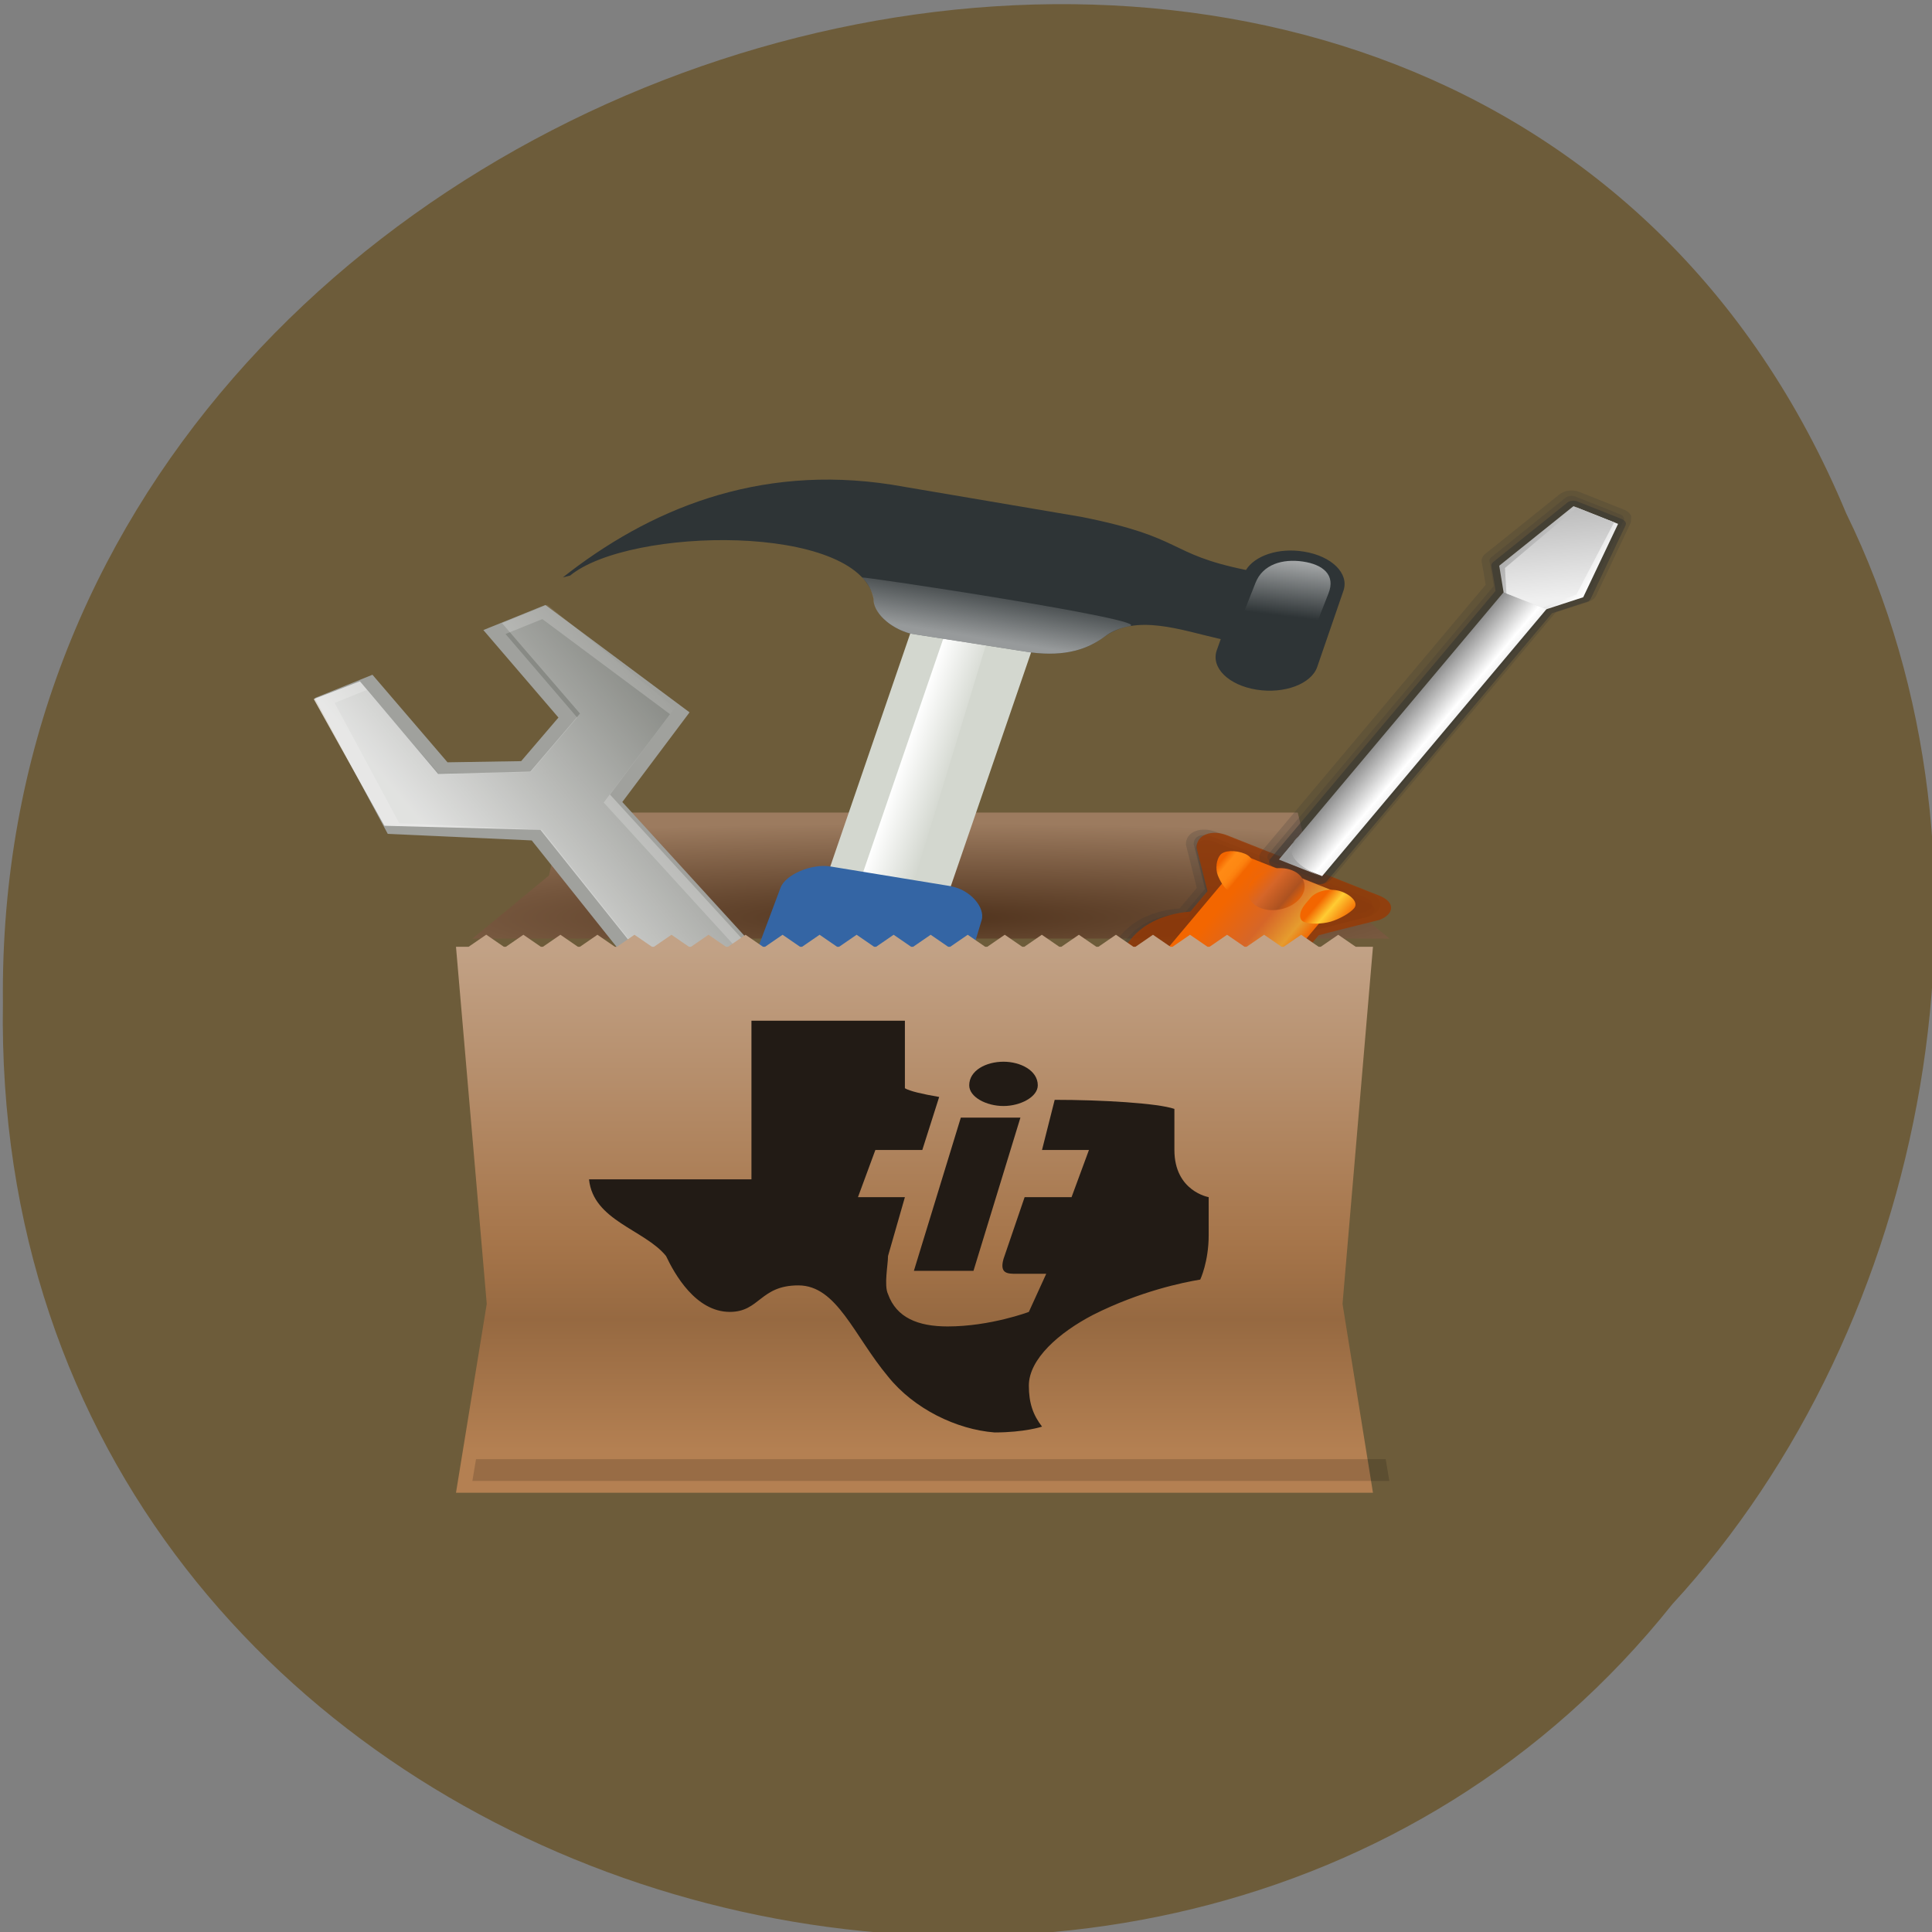 <svg xmlns="http://www.w3.org/2000/svg" xmlns:xlink="http://www.w3.org/1999/xlink" viewBox="0 0 256 256"><rect x="0" y="0" width="256" height="256" fill="#808080" stroke="none"/><defs><clipPath id="0"><path d="m 22.42,17.2 12.96,12.95 -2.5,8.78 -8.78,2.5 -12.96,-12.96 -5.86,5.86 14.89,21.46 17.56,-3.34 61.63,65.62 c 9.44,9.51 22.17,-4.75 13.34,-12.87 L 46.85,42.92 50.86,25.16 28.72,10.89 22.42,17.2 z m 81.06,91.97 c 1.68,-1.68 4.4,-1.68 6.08,0 1.68,1.68 1.68,4.4 0,6.08 -1.68,1.67 -4.4,1.67 -6.08,0 -1.68,-1.68 -1.68,-4.4 0,-6.08 z" id="H"/></clipPath><clipPath><path d="m 55.8,12 0.76,0.16 c 8.84,-2.94 28.68,8.64 24.26,18.96 -1.12,1.62 -0.93,4.5 0.42,6.31 L 56.43,62.25 c -1.39,-1.39 -4.48,-1.36 -5.9,0 L 9.5,101.63 c -3.74,3.59 -0.8,6.64 0.78,8.25 l 7.36,7.36 c 1.61,1.6 5.86,3.76 8.88,0.56 L 65.24,76.99 c 1.35,-1.42 1.36,-4.47 0,-5.87 0,0 0.01,-0.02 0,-0.02 L 90.15,46.2 c 2.63,2.37 5.114,2.575 7.47,1.93 4.551,-1.245 7.087,3.207 9.81,6.46 l -1.23,1.21 c -1.82,1.84 -1.65,4.94 0.39,6.98 2.04,2.04 5.15,2.21 6.97,0.39 l 8.14,-8.13 c 1.82,-1.84 1.65,-4.94 -0.4,-6.97 -1.84,-1.85 -4.51,-2.09 -6.37,-0.77 -5.58,-6.26 -2.65,-7.2 -10.01,-15.35 L 91.13,17.86 C 81.2,8.12 68.3,8.13 55.8,12 z"/></clipPath><linearGradient y2="1008.58" x2="47.638" y1="1008.24" x1="47.3" gradientUnits="userSpaceOnUse" id="B"><stop stop-color="#ccc"/><stop stop-color="#999" offset="1"/></linearGradient><linearGradient y2="1007.75" x2="47.702" y1="1007.37" x1="47.33" gradientUnits="userSpaceOnUse" id="A"><stop stop-color="#f36600"/><stop stop-color="#fc3" offset="0.478"/><stop stop-color="#f36600" offset="0.787"/></linearGradient><linearGradient y2="107.32" x2="14.455" y1="124.64" x1="12.291" gradientUnits="userSpaceOnUse" id="C"><stop stop-color="#b9b9b9"/><stop stop-color="#f0f0f0" offset="1"/></linearGradient><linearGradient y2="1008.24" x2="48.19" y1="1007.78" x1="47.741" gradientUnits="userSpaceOnUse" id="D"><stop stop-color="#f36600"/><stop stop-color="#ad5220" offset="0.27"/><stop stop-color="#d66628" offset="0.657"/><stop stop-color="#f36600" offset="1"/></linearGradient><linearGradient y2="1008.58" x2="48.51" y1="1008.3" x1="48.23" gradientUnits="userSpaceOnUse" id="E"><stop stop-color="#f36600" offset="0.208"/><stop stop-color="#f77207" offset="0.27"/><stop stop-color="#fc800e" offset="0.373"/><stop stop-color="#fe8813" offset="0.503"/><stop stop-color="#ff8a14" offset="0.753"/><stop stop-color="#f36600" offset="0.972"/></linearGradient><linearGradient y2="38.858" x2="63.839" y1="65.82" x1="36.68" gradientUnits="userSpaceOnUse" id="F" xlink:href="#5"/><linearGradient y2="19" x2="0" y1="7" gradientTransform="matrix(2.449 0 0 2.412 3.53 13.795)" gradientUnits="userSpaceOnUse" id="9"><stop stop-color="#c2a286"/><stop stop-color="#a6754a" offset="0.587"/><stop stop-color="#966941" offset="0.74"/><stop stop-color="#b48052" offset="1"/></linearGradient><linearGradient y2="118.3" x2="638.3" y1="69.99" x1="637.03" gradientTransform="matrix(0.1 0.1 -0.22 0.2 75.6 -33.53)" gradientUnits="userSpaceOnUse" id="8" xlink:href="#5"/><linearGradient y2="91.58" x2="43.781" y1="84.33" x1="36.533" gradientUnits="userSpaceOnUse" id="1"><stop stop-color="#e0e0e0"/><stop stop-color="#fff" offset="0.292"/><stop stop-color="#636363" offset="1"/></linearGradient><linearGradient y2="37.19" x2="94.65" y1="43.28" x1="88.56" gradientUnits="userSpaceOnUse" id="2" xlink:href="#5"/><linearGradient y2="62.02" x2="73.5" y1="53.11" x1="64.59" gradientUnits="userSpaceOnUse" id="4"><stop stop-color="#f36600"/><stop stop-color="#e69c2e" offset="0.18"/><stop stop-color="#d66628" offset="0.506"/><stop stop-color="#f36600" offset="1"/></linearGradient><linearGradient y2="118.62" x2="17.507" y1="110.16" x1="9.05" gradientUnits="userSpaceOnUse" id="3"><stop stop-color="#fff"/><stop stop-color="#b1b1b1" offset="1"/></linearGradient><linearGradient y2="6037.53" x2="2375.5" y1="6145.31" x1="2482.96" gradientUnits="userSpaceOnUse" id="6"><stop/><stop stop-opacity="0" offset="1"/></linearGradient><linearGradient y2="48.36" x2="82.72" y1="44.56" x1="78.92" gradientUnits="userSpaceOnUse" id="7" xlink:href="#5"/><linearGradient id="5"><stop stop-color="#fff"/><stop stop-opacity="0" stop-color="#fff" offset="1"/></linearGradient><radialGradient r="7.25" cy="7.9" cx="11" gradientTransform="matrix(5.15 0 0 0.749 -25.535 23.09)" gradientUnits="userSpaceOnUse" id="G"><stop stop-color="#50331d"/><stop stop-color="#9c7b5f" offset="1"/></radialGradient></defs><g fill="#6d5c3a" color="#000"><path d="m -461.56 1509.46 c -102.66 -72.48 -252.13 71.24 -188.42 177.65 55.11 98.31 215.88 55.803 236.4 -48.33 13.01 -47.39 -5.347 -103.13 -47.986 -129.32 z" transform="matrix(0.836 0.526 -0.488 0.923 1367.08 -1082.5)" fill-opacity="0.996"/></g><g transform="matrix(3.308 0 0 2.307 20.408 54.671)"><path d="m 12.756,30.21 3.061,-3.619 0.612,-3.619 h 29.383 l 0.612,3.619 3.061,3.619 H 12.756 z" fill="url(#G)"/><g transform="matrix(0.338 -0.206 0.209 0.333 -4.992 16.964)"><path d="M 82.92,35.75 53.47,65.2 62.3,74.03 91.75,44.59 82.92,35.75 z" fill="#d3d7cf"/><path d="M 88.93,41.76 59.48,71.2 62.3,74.03 91.75,44.59 88.93,41.76 z" opacity="0.5" fill="url(#6)"/><path d="M 86.46,37.04 57.13,66.37 60.92,70.16 89.5,40.08 86.46,37.04 z" fill="url(#7)"/><path d="m 55.8,12 0.76,0.16 c 8.84,-2.94 28.68,8.64 24.26,18.96 -1.12,1.62 -0.93,4.5 0.42,6.31 l 8.91,8.77 c 2.63,2.37 5.11,2.57 7.47,1.93 4.55,-1.23 7.08,3.2 9.81,6.46 l -1.23,1.21 c -1.82,1.84 -1.65,4.94 0.39,6.98 2.04,2.04 5.15,2.21 6.97,0.39 l 8.14,-8.13 c 1.82,-1.84 1.65,-4.94 -0.4,-6.97 -1.84,-1.85 -4.51,-2.09 -6.37,-0.77 -5.58,-6.26 -2.65,-7.2 -10.01,-15.35 L 91.13,17.86 C 81.2,8.12 68.3,8.13 55.8,12 z" fill="#2e3436"/><path d="m 81.45,28 c 0.05,1 -0.179,2 -0.65,3.12 -1.1,1.62 -0.91,4.5 0.44,6.31 l 8.91,8.77 c 2.63,2.37 5.11,2.57 7.47,1.93 1.08,-0.33 2.06,-0.27 2.98,0 C 103.4,48.9 81.44,27.58 81.45,27.9 V 28 z" opacity="0.5" fill="url(#2)"/><path d="m 56.43,62.25 c -1.39,-1.39 -4.48,-1.36 -5.9,0 L 9.5,101.63 c -3.74,3.59 -0.82,6.64 0.78,8.25 l 7.36,7.36 c 1.61,1.6 5.86,3.76 8.88,0.56 L 65.24,76.99 c 1.35,-1.42 1.36,-4.47 0,-5.87 0,0 0.01,-0.02 0,-0.02 l -8.81,-8.85 z" fill="#3465a4"/><path d="m 120.45 49.26 c 1.51 1.44 1.8 3.44 -0.28 5.36 l -3.87 3.63 c -2.08 1.95 -7.52 -3.25 -5.45 -5.19 l 3.88 -3.63 c 2.07 -1.95 4.21 -1.61 5.72 -0.17 z" fill="url(#8)"/></g><g transform="matrix(-3.526 0.931 -0.945 -3.473 1166.73 3483.57)"><g fill="#333"><path d="m 51.56,1003.05 -3.221,3.221 c -0.171,0.171 -0.26,0.382 -0.26,0.607 0,0.042 0.007,0.085 0.013,0.129 -0.044,0.044 -0.232,0.232 -0.266,0.266 -0.057,0.01 -0.69,0.063 -0.69,0.063 -0.005,0 -0.009,0 -0.014,0 -0.092,0.023 -0.156,0.079 -0.177,0.153 -0.004,0.016 -0.007,0.032 -0.007,0.049 0,0.059 0.028,0.12 0.08,0.173 l 1.365,1.365 c 0.067,0.067 0.148,0.094 0.221,0.074 0.074,-0.02 0.129,-0.085 0.153,-0.177 0.001,0 0.002,-0.01 0.002,-0.014 0,0 0.058,-0.634 0.063,-0.69 0.034,-0.034 0.222,-0.222 0.266,-0.266 0.273,0.04 0.533,-0.044 0.735,-0.247 l 3.221,-3.221 c 0.173,-0.173 0.265,-0.386 0.265,-0.616 0,-0.272 -0.127,-0.548 -0.357,-0.778 -0.438,-0.437 -1.011,-0.475 -1.394,-0.092 z" opacity="0.2"/><path d="m 52.893,1003.2 c -0.375,-0.375 -0.897,-0.467 -1.273,-0.092 l -3.221,3.221 c -0.208,0.208 -0.269,0.46 -0.218,0.707 l -0.317,0.317 -0.721,0.066 c -0.129,0.033 -0.157,0.136 -0.063,0.23 l 1.365,1.365 c 0.094,0.094 0.197,0.066 0.23,-0.063 l 0.066,-0.721 0.317,-0.317 c 0.247,0.05 0.499,-0.01 0.707,-0.219 l 3.221,-3.221 c 0.375,-0.375 0.283,-0.898 -0.092,-1.273 z" opacity="0.2"/><path d="m 52.893,1003.12 c -0.375,-0.375 -0.897,-0.467 -1.273,-0.092 l -3.221,3.221 c -0.208,0.208 -0.269,0.46 -0.218,0.707 l -0.317,0.317 -0.721,0.066 c -0.129,0.033 -0.157,0.136 -0.063,0.23 l 1.365,1.365 c 0.094,0.094 0.197,0.065 0.23,-0.063 l 0.066,-0.721 0.317,-0.317 c 0.247,0.05 0.499,-0.01 0.707,-0.218 l 3.221,-3.221 c 0.375,-0.375 0.283,-0.898 -0.092,-1.273 z" opacity="0.2"/></g><path d="m 51.46,1002.97 -3.221,3.221 c -0.171,0.171 -0.26,0.382 -0.26,0.607 0,0.042 0.007,0.085 0.013,0.129 -0.044,0.044 -0.232,0.232 -0.266,0.266 -0.057,0.01 -0.69,0.063 -0.69,0.063 -0.005,0 -0.009,0 -0.014,0 -0.092,0.023 -0.156,0.079 -0.177,0.153 -0.004,0.016 -0.007,0.033 -0.007,0.049 0,0.059 0.028,0.12 0.08,0.173 l 1.365,1.365 c 0.067,0.067 0.148,0.094 0.221,0.074 0.074,-0.02 0.129,-0.085 0.153,-0.177 0.001,0 0.002,-0.01 0.002,-0.014 0,0 0.058,-0.634 0.063,-0.69 0.034,-0.034 0.222,-0.222 0.266,-0.266 0.273,0.04 0.533,-0.044 0.735,-0.247 l 3.221,-3.221 c 0.173,-0.173 0.265,-0.386 0.265,-0.616 0,-0.272 -0.127,-0.548 -0.357,-0.778 -0.438,-0.437 -1.01,-0.475 -1.394,-0.092 z" opacity="0.8" fill="#993903"/><g fill="#333"><path d="m 47.36 1008.02 c 0 0 -3.447 3.447 -3.481 3.481 -0.042 0.01 -0.393 0.07 -0.393 0.07 -0.042 0.01 -0.079 0.035 -0.103 0.071 l -0.673 1.033 c 0 0 -0.03 0.096 -0.03 0.096 0 0.046 0.018 0.089 0.05 0.122 l 0.4 0.4 c 0.059 0.059 0.153 0.067 0.221 0.018 0 0 1.033 -0.707 1.033 -0.707 0.036 -0.026 0.06 -0.063 0.069 -0.106 0 0 0.045 -0.328 0.054 -0.372 0.036 -0.036 3.479 -3.479 3.479 -3.479 0.032 -0.033 0.05 -0.076 0.05 -0.122 0 -0.046 -0.018 -0.089 -0.05 -0.121 l -0.383 -0.383 c -0.032 -0.033 -0.076 -0.05 -0.122 -0.05 -0.046 0 -0.089 0.018 -0.121 0.05 z" opacity="0.2"/><path d="m 47.42 1008 c 0 0 -3.464 3.464 -3.499 3.499 -0.043 0.01 -0.416 0.076 -0.416 0.076 -0.021 0 -0.039 0.018 -0.052 0.035 l -0.673 1.033 c -0.01 0.015 -0.015 0.031 -0.015 0.048 0 0.022 0.009 0.044 0.025 0.061 l 0.4 0.4 c 0.03 0.03 0.077 0.034 0.111 0.01 l 1.033 -0.707 c 0.018 -0.013 0.03 -0.032 0.034 -0.053 0 0 0.05 -0.353 0.059 -0.398 0.036 -0.036 3.498 -3.497 3.498 -3.497 0.016 -0.016 0.025 -0.038 0.025 -0.061 0 -0.023 -0.009 -0.045 -0.025 -0.061 l -0.383 -0.383 c -0.034 -0.034 -0.088 -0.034 -0.122 0 z" opacity="0.5"/><path d="m 47.42 1008.08 c 0 0 -3.464 3.464 -3.499 3.499 -0.043 0.01 -0.416 0.076 -0.416 0.076 -0.021 0 -0.039 0.018 -0.052 0.035 l -0.673 1.033 c -0.01 0.015 -0.015 0.031 -0.015 0.048 0 0.022 0.009 0.044 0.025 0.061 l 0.4 0.4 c 0.03 0.03 0.077 0.034 0.111 0.01 l 1.033 -0.707 c 0.018 -0.013 0.03 -0.032 0.034 -0.053 0 0 0.05 -0.353 0.059 -0.398 0.036 -0.036 3.498 -3.497 3.498 -3.497 0.016 -0.016 0.025 -0.038 0.025 -0.061 0 -0.023 -0.009 -0.045 -0.025 -0.061 l -0.383 -0.383 c -0.034 -0.034 -0.088 -0.034 -0.122 0 z" opacity="0.2"/></g><path d="M 72.862,45.01 56.49,61.38 66.69,71.58 83.06,55.21" transform="matrix(0.086 0 0 0.086 42.44 1002.47)" fill="url(#4)"/><path d="m 58.19,65.42 -40.568,40.57 4.458,4.46 40.57,-40.57" transform="matrix(0.086 0 0 0.086 42.44 1002.47)" fill="url(#1)"/><path d="m 12.605,106.83 5.123,-0.94 4.452,4.45 -0.74,4.92 -12.013,8.23 -4.647,-4.65" transform="matrix(0.086 0 0 0.086 42.44 1002.47)" fill="url(#3)"/><path d="m 13.317,107.54 4.823,-1.24 3.746,3.74 -1.045,4.62 -11.741,8.5 -3.91,-3.91" transform="matrix(0.086 0 0 0.086 42.44 1002.47)" fill="url(#C)"/><path d="m 48.23 1007.78 c 0.116 0.116 0.101 0.322 -0.034 0.457 -0.135 0.135 -0.341 0.15 -0.457 0.034 -0.116 -0.116 -0.101 -0.322 0.034 -0.457 0.135 -0.135 0.341 -0.15 0.457 -0.034 z" fill="url(#D)"/><path d="m 48.17 1008.66 c -0.086 -0.089 -0.056 -0.252 0.067 -0.362 0.123 -0.11 0.244 -0.175 0.267 -0.145 0.024 0.03 0.043 0.144 0.043 0.252 0 0.108 -0.05 0.246 -0.11 0.307 -0.061 0.061 -0.181 0.037 -0.267 -0.052 z" fill="url(#E)"/><path d="m 47.3 1007.8 c 0.099 0.095 0.261 0.091 0.362 -0.01 l 0.075 -0.075 c 0.1 -0.1 0.14 -0.225 0.088 -0.276 -0.052 -0.052 -0.179 -0.083 -0.282 -0.07 -0.103 0.014 -0.241 0.077 -0.305 0.141 -0.064 0.064 -0.036 0.194 0.062 0.29 z" fill="url(#A)"/><path d="m 47.45,1008.09 0.383,0.383 -0.299,0.299 c 0,0 0.361,-0.225 -0.084,-0.683 z" fill="url(#B)"/></g><g transform="matrix(0.313 0.08 -0.081 0.308 7.569 5.399)"><use height="128" width="128" xlink:href="#H" fill="#888a85"/><use height="128" width="128" clip-path="url(#0)" xlink:href="#H" stroke-opacity="0.2" fill="none" stroke="#fff" stroke-width="4"/><path d="M 24.33,15.4 37.78,28.78 34.45,40.47 23.5,43.74 9.932,30 5.2,34.54 19.4,54.48 38.3,50.34 100.8,116.7 c 7.5,8.3 20.2,-2.67 11.14,-11.6 L 45.04,42 48.9,24.83 28.94,10.8 24.33,15.4 z m 79.97,93.3 c 1.67,-1.67 4.63,-2 6.3,-0.3 1.7,1.67 3.06,4.63 0.65,7.84 -2,2 -5.2,1.92 -7.2,-0.24 -1.68,-1.68 -1.45,-5.6 0.25,-7.3 z" opacity="0.75" fill="url(#F)"/></g><path d="m 13.302,29.991 -0.702,0.692 h -0.504 l 1.232,20.509 -1.232,10.848 h 36.73 l -1.219,-10.848 1.219,-20.509 h -0.689 l -0.702,-0.692 -0.702,0.692 h -0.08 l -0.702,-0.692 -0.702,0.692 h -0.08 l -0.702,-0.692 -0.702,0.692 h -0.08 l -0.702,-0.692 -0.702,0.692 h -0.08 l -0.702,-0.692 -0.702,0.692 h -0.08 l -0.702,-0.692 -0.702,0.692 h -0.08 l -0.702,-0.692 -0.702,0.692 h -0.08 l -0.702,-0.692 -0.702,0.692 h -0.08 l -0.702,-0.692 -0.702,0.692 h -0.08 l -0.702,-0.692 -0.702,0.692 h -0.08 l -0.702,-0.692 -0.702,0.692 h -0.08 l -0.702,-0.692 -0.702,0.692 h -0.079 l -0.702,-0.692 -0.702,0.692 h -0.079 l -0.702,-0.692 -0.702,0.692 h -0.079 l -0.702,-0.692 -0.702,0.692 h -0.079 l -0.702,-0.692 -0.702,0.692 h -0.079 l -0.702,-0.692 -0.702,0.692 h -0.079 l -0.702,-0.692 -0.702,0.692 h -0.079 l -0.702,-0.692 -0.702,0.692 h -0.079 l -0.702,-0.692 -0.702,0.692 h -0.079 l -0.702,-0.692 -0.702,0.692 h -0.079 l -0.702,-0.692 -0.702,0.692 h -0.079 l -0.702,-0.692 -0.702,0.692 h -0.079 l -0.702,-0.692 z" fill="url(#9)"/><g transform="matrix(0.157 0 0 0.155 46.16 44.74)" fill="#221b15" fill-rule="evenodd"><path d="m -64.22 -33.986 c 11.974 0 26.24 1.211 30.542 3.364 0 3.229 0 14.13 0 15.204 0 15.338 8.746 17.491 8.746 17.491 0 0 0 6.593 0 14.13 0 9.822 -2.153 16.415 -2.153 16.415 -4.44 1.076 -15.339 4.306 -27.313 13.05 -8.746 6.593 -16.415 16.415 -16.415 26.24 0 6.458 1.076 10.898 3.364 15.204 0 0 -4.44 2.153 -12.11 2.153 -9.688 -1.076 -20.586 -8.746 -27.18 -20.72 -8.746 -15.204 -13.05 -33.771 -22.873 -33.771 -9.822 0 -9.822 9.822 -17.491 9.822 -8.746 0 -14.13 -14.13 -16.28 -20.72 -5.516 -9.822 -18.567 -13.05 -19.644 -28.39 h 41.44 c 0 -22.873 0 -35.924 0 -58.797 15.204 0 23.95 0 39.15 0 v 25.03 c 1.211 1.076 4.44 2.153 8.746 3.229 l -4.305 19.644 h -11.975 l -4.44 17.491 h 11.975 l -4.305 21.797 c 0 3.229 -1.076 10.898 0 14.13 2.153 8.746 7.669 11.975 15.204 11.975 10.898 0 20.72 -5.382 20.72 -5.382 l 4.44 -14.13 c -2.153 0 -5.517 0 -7.669 0 -2.153 0 -4.305 0 -3.229 -5.516 l 5.382 -22.873 h 11.975 l 4.44 -17.491 h -11.975 l 3.229 -18.568"/><path d="m -88.17 -27.393 h 15.204 l -11.975 56.779 h -15.204 l 11.975 -56.779"/><path d="m -77.28 -48.11 c 4.306 0 8.746 3.229 8.746 8.746 0 4.306 -4.44 7.669 -8.746 7.669 -4.44 0 -8.746 -3.364 -8.746 -7.669 0 -5.516 4.306 -8.746 8.746 -8.746"/></g><path d="m 12.898,60.11 -0.146,1.253 h 36.73 L 49.336,60.11 H 12.897 z" fill-opacity="0.155"/></g></svg>